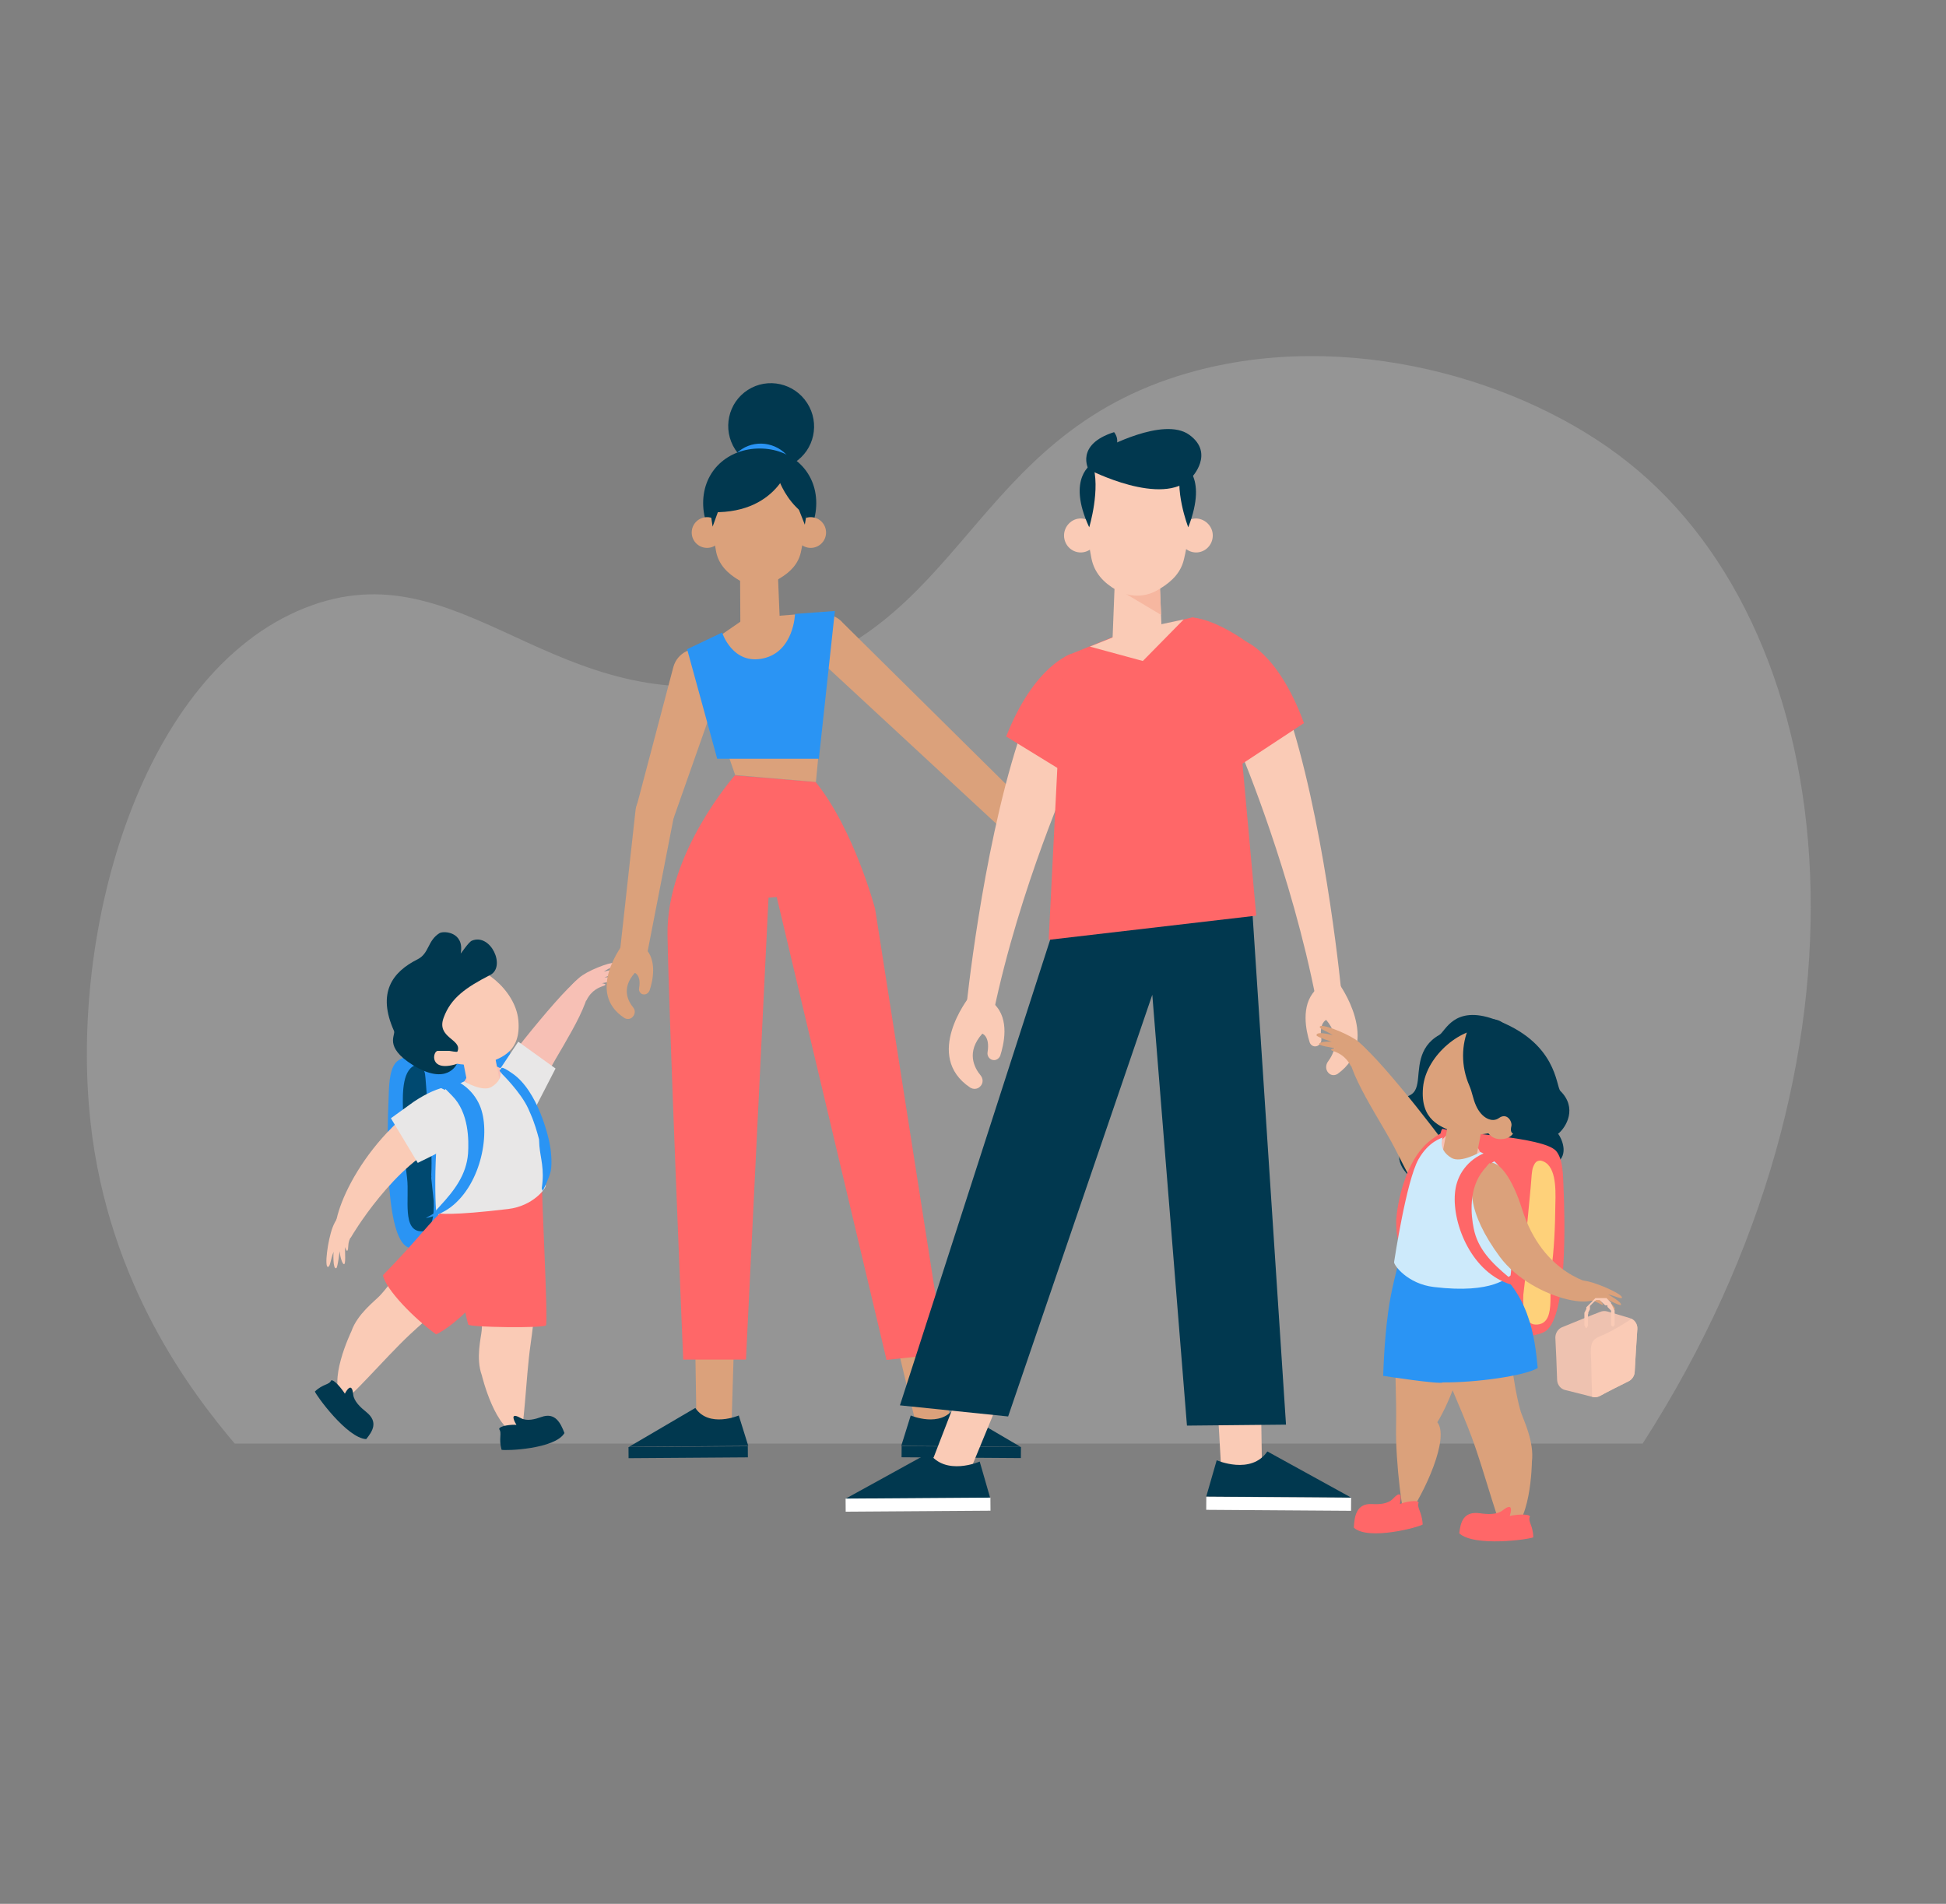 <svg xmlns="http://www.w3.org/2000/svg" xmlns:xlink="http://www.w3.org/1999/xlink" version="1.1" id="Layer_1" x="0px" y="0px" viewBox="0 0 595.3 582.4" style="enable-background:new 0 0 595.3 582.4;" xml:space="preserve">
<rect x="0" y="0" width="595.3" height="582.4" fill="#808080" stroke="none"/>
<style xmlns="http://www.w3.org/2000/svg" type="text/css">
	.st0{opacity:0.23;fill:#D9D9D9;enable-background:new    ;}
	.st1{fill-rule:evenodd;clip-rule:evenodd;fill:#2A94F4;}
	.st2{fill-rule:evenodd;clip-rule:evenodd;fill:#004970;}
	.st3{fill-rule:evenodd;clip-rule:evenodd;fill:#F7C0B5;}
	.st4{fill-rule:evenodd;clip-rule:evenodd;fill:#E8E7E7;}
	.st5{fill:#F7C0B5;}
	.st6{fill:#FACBB6;}
	.st7{fill-rule:evenodd;clip-rule:evenodd;fill:#ff6768;}
	.st8{fill-rule:evenodd;clip-rule:evenodd;fill:#01384F;}
	.st9{fill-rule:evenodd;clip-rule:evenodd;fill:#FACBB6;}
	.st10{fill:#01384F;}
	.st11{fill:#2A94F4;}
	.st12{fill:#DBA17B;}
	.st13{fill:none;stroke:#492A13;stroke-width:0.758;stroke-linecap:round;stroke-linejoin:round;stroke-miterlimit:10;}
	.st14{fill:#ff6768;}
	.st15{fill:none;stroke:#09090B;stroke-width:0.769;stroke-miterlimit:10;}
	.st16{fill:#FFFFFF;}
	.st17{fill:none;stroke:#09090B;stroke-width:0.745;stroke-miterlimit:10;}
	.st18{fill:none;stroke:#CCCBCB;stroke-width:1.034;stroke-miterlimit:10;}
	.st19{fill:#F6B7A0;}
	.st20{fill:none;stroke:#492A13;stroke-width:0.776;stroke-linecap:round;stroke-linejoin:round;stroke-miterlimit:10;}
	.st21{fill-rule:evenodd;clip-rule:evenodd;fill:#FED17A;}
	.st22{fill-rule:evenodd;clip-rule:evenodd;fill:#DBA17B;}
	.st23{fill-rule:evenodd;clip-rule:evenodd;fill:#CDEAFB;}
	.st24{fill-rule:evenodd;clip-rule:evenodd;fill:#EEC2B0;}
	.st25{clip-path:url(#SVGID_14_);}
	.st26{fill-rule:evenodd;clip-rule:evenodd;fill:#D64651;}
	.st27{fill-rule:evenodd;clip-rule:evenodd;fill:#EC6B77;}
</style>
<path xmlns="http://www.w3.org/2000/svg" class="st0" d="M71.8,441.6c-13-15.4-38.6-48.6-44.1-98.2C21.1,284,43.5,205.8,93.2,186c48.6-19.4,76.3,35.5,139.2,21.8  c62.7-13.6,63.9-74.4,131-93.7c48.4-13.9,102.7,1.9,134.6,27.3c67,53.1,80.1,182.8,4.5,300.2L71.8,441.6L71.8,441.6z"/>
<g xmlns="http://www.w3.org/2000/svg" transform="matrix(0.81,0,0,0.885,251.034,13.383)">
	<g transform="matrix(-1.349,-0.059,-0.062,1.289,329.348,-49.232)">
		<path class="st1" d="M312.4,376.8c-3.3-2.4,3-57.6,5-56.9c4.5,1.5,27.2,3.4,30.6,7.4c1.9,2.3,1.6,7,1.6,9.8    c0,8.9-0.5,35.2-6.6,39.2C339.5,378.5,315.8,379.3,312.4,376.8z"/>
	</g>
	<g transform="matrix(-1.338,-0.17,-0.178,1.279,350.562,-26.172)">
		<path class="st2" d="M330.6,340.3c4,1.4,3.1,7.9,2.4,12.2c-0.9,6.2-2,12.4-3.6,18.3c-1.4,5.3-0.4,14.4-6,13.6    c-2.8-0.4-2.9-4.6-2.2-8.5l1.5-6c0-0.3,0-0.5,0.1-0.8c0.7-8.5,3.2-16.7,5-25.4c0.4-1.8,0.5-1.7,0.9-2.4    C329,340.6,329.6,340.1,330.6,340.3z M322,379.6 M322,379.5 M322,379.5 M322.1,379.5"/>
	</g>
	<g transform="matrix(0.021,0.819,0.937,-0.024,-251.348,7.747)">
		<path class="st3" d="M446.6,119.3c-5.3-0.9-9.7,3.9-13.3,6.2c-9.5,6.2-46.1,35.5-44.2,38.6c4.4,7.3,26.8-8,39.5-15.1    c11.7-6.6,24.7-10.9,25.2-20.3C454,126.1,452.5,120.3,446.6,119.3z"/>
	</g>
	<g transform="matrix(1.235,0,0,1.13,-314.132,-32.585)">
		<path class="st4" d="M155.9,343.1l6-9l11.4,8.2l-8.4,16.3C164.9,358.6,154.9,348.1,155.9,343.1z"/>
	</g>
	<g transform="matrix(-0.452,0.308,0.308,0.41,43.954,198.869)">
		<path class="st5" d="M484.7,158.9l-2.3-49.2c-9.3-23.5-10.5-32.1-29.4-44.3c-4.8-3.1-12.4-1.6-18.2-4.8    c-12.2-6.8-18.3,0.2-22.1,7.2c-8.6,15.9-8.2,21.5-4.1,30.6L442,162C448.8,174.7,480.9,172.1,484.7,158.9"/>
	</g>
	<g transform="matrix(-0.521,0.167,0.101,0.272,74.809,221.147)">
		<path class="st5" d="M416.8,330.3c0,0-0.2,74.3,27.6,142.1l41.5-28.2c20.1-37,11.6-77.8-17.5-127.3    C441.2,283.7,416.8,330.3,416.8,330.3z"/>
	</g>
	<g transform="matrix(-0.45,0.311,0.311,0.408,53.667,180.7)">
		<path class="st6" d="M466.1,96.8c5.6-2.4,8.1-8.9,5.7-14.5l-8.3-19.1c-2.4-5.6-8.9-8.1-14.5-5.7s-8.1,8.9-5.7,14.5l8.3,19.1    C454,96.7,460.5,99.2,466.1,96.8"/>
	</g>
	<g transform="matrix(0.628,0.145,-0.127,0.484,-35.406,7.129)">
		<path class="st6" d="M39.6,924.4c-5.9-10.4-5.6-25.6-6.2-30.1c0,0-1.3-11.6-8.7-35.7c-6.7-21.5-7.2-69.5,13.7-54.6    C53.1,814.4,60,857.1,63,895.3c1.8,23.2,8.7,61.9,6,62.5C55.1,960.6,39.6,924.4,39.6,924.4z"/>
	</g>
	<g transform="matrix(0.663,0,0,0.755,-103.338,-53.88)">
		<path class="st7" d="M-29.6,598.5c0,0,12.7,0.3,26.9-3.8c-0.7,0,3.5,62,2.1,63.4c-1.4,1.4-43,0.9-44.2-0.3    c-0.2-0.2-7.1-20-3.2-34.4C-44.2,609-29.6,600-29.6,598.5z"/>
	</g>
	<g transform="matrix(0.396,0.447,-0.436,0.314,122.767,-1.507)">
		<path class="st6" d="M314.8,973.9c-5.9-10.4-5.6-25.6-6.2-30.1c0,0-1.3-11.6-8.7-35.7c-6.7-21.5,2.6-66.9,23.5-52.1    c14.7,10.5,11.8,50.6,14.7,88.8c1.8,23.2,8.7,61.9,6,62.5C330.3,1010.1,314.8,973.9,314.8,973.9z"/>
	</g>
	<g transform="matrix(-0.984,-0.641,-0.469,0.909,387.548,193.902)">
		<path class="st8" d="M270.9,502.9c0.6-0.3,4.2-2.3-0.3-2.8c-2.3-0.3-4.3-2.6-5.8-4.5c-3.3-4.2-6.3-2.2-8.8-0.1    c0.5,6.5,14.6,17.1,15.8,17.5c2.5-2.7,2-4.8,3.5-5.4C275.7,506.6,272.3,503.7,270.9,502.9z"/>
		<g>
			<defs>
				<path id="SVGID_1_" d="M270.9,502.9c0.6-0.3,4.2-2.3-0.3-2.8c-2.3-0.3-4.3-2.6-5.8-4.5c-3.3-4.2-6.3-2.2-8.8-0.1      c0.5,6.5,14.6,17.1,15.8,17.5c2.5-2.7,2-4.8,3.5-5.4C275.7,506.6,272.3,503.7,270.9,502.9z"/>
			</defs>
			<clipPath id="SVGID_2_">
				<use xmlns:xlink="http://www.w3.org/1999/xlink" xlink:href="#SVGID_1_" style="overflow:visible;"/>
			</clipPath>
		</g>
	</g>
	<g transform="matrix(0.018,-1.065,-1.123,0.021,279.14,480.71)">
		<path class="st8" d="M21.3,408.9c0.6-0.3,4.2-2.3-0.3-2.8c-2.3-0.3-4.3-2.6-5.8-4.5c-3.3-4.2-6.3-2.2-8.8-0.1    c0.5,6.5,14.6,17.1,15.8,17.5c2.5-2.7,2-4.8,3.5-5.4C26.1,412.6,22.7,409.8,21.3,408.9z"/>
		<g>
			<defs>
				<path id="SVGID_3_" d="M21.3,408.9c0.6-0.3,4.2-2.3-0.3-2.8c-2.3-0.3-4.3-2.6-5.8-4.5c-3.3-4.2-6.3-2.2-8.8-0.1      c0.5,6.5,14.6,17.1,15.8,17.5c2.5-2.7,2-4.8,3.5-5.4C26.1,412.6,22.7,409.8,21.3,408.9z"/>
			</defs>
			<clipPath id="SVGID_4_">
				<use xmlns:xlink="http://www.w3.org/1999/xlink" xlink:href="#SVGID_3_" style="overflow:visible;"/>
			</clipPath>
		</g>
	</g>
	<g transform="matrix(0.013,0.572,-0.635,0.012,285.682,79.222)">
		<path class="st7" d="M576.4,646.7c-5.7-2.5-18.4-2.7-18.4-2.7s-3.6,8.4-4.5,10.5c-13.7,31.8-4,26.3,37,67.8    c8.6-1.4,26.7-18.2,36.4-30.9C622.2,680.7,602.1,657.8,576.4,646.7z"/>
	</g>
	<g transform="matrix(0.623,-0.226,0.21,0.579,-163.797,64.161)">
		<path class="st4" d="M-110.1,465.7c0,0,7.9,9.6,13.6,8.6c9.1-1.5,7.6-8.8,8-8.3c0.3,0.5,8.9,4.2,11,15.2    c2.5,13.1-7.1,54.8-7.4,56.4c-0.3,1.6-10.5,8.2-24.3,4.6c-31.7-8.3-38.1-12.1-39.1-12.8c-0.9-0.6,15.1-52.2,26.5-60.2    C-119,467.2-113.5,465.7-110.1,465.7z"/>
	</g>
	<g transform="matrix(-1.775,0.225,-0.105,-1.811,387.527,697.813)">
		<path class="st9" d="M306.7,195.6c0,0-10.1,13.1-21.4,15.6c-4.6,1-7.6,4.8-5.6,8.4c2,3.6,8.2,2.3,17-4.2    C309.3,206.2,313.5,192.5,306.7,195.6z"/>
	</g>
	<g transform="matrix(-1.527,0.922,-0.987,-1.367,610.272,458.588)">
		<path class="st9" d="M343.4,266.1c1.6-0.7,1.7-1.1,2.5-2.1c0.6-0.6,0.4,0.2,0.3,0.7c0.7-1.1,1.8-3.1,2.1-2.9    c0.3,0.2-0.1,1.6-0.7,2.8c0,0,2.2-2.7,2.5-2.6c0.8,0.2-1.4,3.2-1.4,3.2c1.4-1,2.3-2.3,2.7-2c0.6,0.4-2.9,4.6-5.3,6.4    c-1.2,0.9-3.2,1.7-3.2,1.7S342.7,266.4,343.4,266.1z"/>
	</g>
	<g transform="matrix(1.541,0.501,-0.481,1.239,-308.7,-203.653)">
		<path class="st4" d="M232.3,365.5c0,0-6.7-7.2-15.6,6.4l-3.7,6.1l9.3,8.7C222.2,386.6,236.7,371.6,232.3,365.5z"/>
	</g>
	<g transform="matrix(0.593,-1.478,-1.478,-0.593,419.475,621.068)">
		<path class="st3" d="M50.5,363.9c2.5-0.3,3.7-1.7,4.5-2.7c0.6-0.6,0.4,0.2,0.3,0.7c0.7-1.1,1.8-3.1,2.1-2.9    c0.3,0.2-0.1,1.6-0.7,2.8c0,0,2.2-2.7,2.5-2.6c0.8,0.2-1.4,3.2-1.4,3.2c1.4-1,2.3-2.3,2.7-2c0.6,0.4-2.9,4.6-5.3,6.4    c-1.2,0.9-3.2,1.7-3.2,1.7S49.7,364,50.5,363.9z"/>
	</g>
	<g transform="matrix(-0.398,0.381,0.357,0.362,56.727,160.684)">
		<path class="st6" d="M446.3,18.9c12.3,16.7,24.6,9.8,33.4,5.3c13.1-6.6,37.4-42.8,25.1-59.5c-12.3-16.7-41.5-11.7-53.3-3    C439.6-29.6,434,2.2,446.3,18.9"/>
	</g>
	<g transform="matrix(-0.398,0.381,0.357,0.362,54.545,180.982)">
		<path class="st6" d="M462.3-32.4c-4.2,5-5.6,10.3-3.4,11.7c7.3,4.9,12.4,4.4,16.6-0.6c4.2-5,3.5-10-0.2-13.1    C471.7-37.5,466.5-37.4,462.3-32.4"/>
	</g>
	<g transform="matrix(1.235,0,0,1.13,-314.132,-32.585)">
		<path class="st8" d="M143.1,340.9c0,0-2.9,6.9-13.5,0.3c-8.9-5.6-5.1-9.1-5.7-10.4c-5.2-11.6-0.6-18,7.2-21.9c3.6-1.8,3-5.7,6.7-8    c1.3-0.8,7.7-0.4,6.5,6.2c0,0.2,2.4-3.5,3.4-3.9c5.8-2.4,10.5,8,5.6,10.5c-7.4,3.8-12,7-14.2,13c-2.4,6.3,5.8,6.6,4.2,10.4    c-0.1,0.3-2.2-0.2-2.5-0.2c-0.6,0-2.9,0-3.5,0C135.7,336.9,134.5,343.6,143.1,340.9z"/>
	</g>
	<g transform="matrix(-1.187,0.117,0.147,1.243,252.402,-63.442)">
		<path class="st1" d="M351.8,304.3c0,0-5.4,5.7-7.2,10.5c-0.4,1.2-0.9,2.4-1.2,3.6c-0.6,2-1.1,5-1.1,5c0,0.7-0.1-1.5,0.1,1.9    c0.1,3.4-0.9,6.5,0.7,11.7l-0.2,0.8c0,0-2.4-3.2-3.2-5.2c-0.9-2.5-0.7-6.6-0.7-6.3c0.1-3.2,2-16.1,9.4-21.7c3.9-3,3.2-1.5,3.7-1.4    C352.9,303.3,351.5,304.4,351.8,304.3z"/>
	</g>
	<g transform="matrix(-1.342,0.133,0.152,1.283,276.142,-76.691)">
		<path class="st1" d="M349.6,303.6c0,0-3.3,2.1-3.4,2.1c-0.6,0.5,0.8-1.6-1.9,1.8c-4.2,5-3.3,12.4-2.7,15.8    c1.1,5.6,4.8,9.4,9.5,13.3c3.5,2.9,0.3,1,2.5,2l1.7,0.7c0,0-3.4,0-7.3-2.2c-9.3-5.4-13.4-19-11.1-26.2c1.4-4.4,5.3-8.1,10.3-8.8    l3.1,0.5C351.8,303.2,349.3,303.6,349.6,303.6z"/>
	</g>
</g>
<g xmlns="http://www.w3.org/2000/svg">
	<g>
		<g>
			
				<ellipse transform="matrix(0.842 -0.54 0.54 0.842 -33.001 148.01)" class="st10" cx="235.8" cy="130.3" rx="13.1" ry="13.2"/>
			
				<ellipse transform="matrix(0.842 -0.54 0.54 0.842 -42.251 148.884)" class="st11" cx="232.7" cy="146.5" rx="10.8" ry="10.9"/>
		</g>
		<g>
			<g>
				<path class="st12" d="M226.4,176.9l0.1,17.3c0,3.7,2.3,3.2,5.9,3.1l0,0c3.1,0,6-0.6,6.3-3.7l-0.9-21.9L226.4,176.9z"/>
			</g>
		</g>
		<g>
			<path class="st10" d="M249.7,153.9c0,10-7.7,18-17.3,18c-9.6,0-17.3-8.1-17.3-18c0-10,7.7-16.7,17.3-16.7     C242,137.2,249.7,144,249.7,153.9z"/>
		</g>
		<g>
			<path class="st12" d="M252.7,162.9c0,2.6-2.1,4.7-4.7,4.7c-2.6,0-4.7-2.1-4.7-4.7s2.1-4.7,4.7-4.7     C250.6,158.2,252.7,160.3,252.7,162.9z"/>
			<path class="st13" d="M245.3,163.9"/>
		</g>
		<g>
			<circle class="st12" cx="216.3" cy="162.9" r="4.7"/>
			<path class="st13" d="M214.8,161.4"/>
			<path class="st13" d="M219,163.9"/>
		</g>
		<path class="st12" d="M246.7,154.2c0,5.9-0.9,11.1-1.7,14.7c-0.8,3.6-3.2,6.1-6.6,8.1l-0.6,0.4c-3.6,2.1-8.1,2.2-11.7,0.1l0,0    c-3.6-2.1-6.2-4.8-7-8.6c-1.4-7-1.6-14.7-1.6-14.7s-1.4-15,14.4-14.7C247.7,139.8,246.7,154.2,246.7,154.2z"/>
		<path class="st10" d="M241.9,141.3c0,0-3.8,16.8-25.9,15.3c0,0,0.9-16.5,11.6-17.9C227.6,138.7,238.1,137.2,241.9,141.3z"/>
		<path class="st10" d="M236.4,139.5c0,0,0.8,11.6,10.2,18.2l1.4-5.5C248,152.2,249.5,140.7,236.4,139.5z"/>
		<polygon class="st10" points="220.6,153.9 218,161.1 216.9,153.9   "/>
		<polygon class="st10" points="243.6,153.9 246.2,160.5 247.3,153.9   "/>
	</g>
	<g>
		<g>
			<polygon class="st12" points="213.1,437.9 212.7,412.8 224.5,412.2 223.7,438.5 213.1,437.9    "/>
			<g>
				<path class="st10" d="M226,433c0,0-9.1,3.9-13.3-2.3l-20.3,11.9l36.5-0.3L226,433z"/>
				
					<rect x="192.3" y="442.5" transform="matrix(-1 7.003532e-03 -7.003532e-03 -1 424.184 886.963)" class="st10" width="36.5" height="3.4"/>
			</g>
		</g>
		<g>
			<polygon class="st12" points="291.5,437.9 286.4,412.8 274.6,412.2 280.9,438.5 291.5,437.9    "/>
			<g>
				<path class="st10" d="M278.6,433c0,0,9.1,3.9,13.3-2.3l20.3,11.9l-36.5-0.3L278.6,433z"/>
				
					<rect x="275.8" y="442.5" transform="matrix(1 7.003532e-03 -7.003532e-03 1 3.118 -2.049)" class="st10" width="36.5" height="3.4"/>
			</g>
		</g>
		<g>
			<path class="st14" d="M228.2,415.9l6.9-141.3l2.5-0.2l33.6,141.6l17.8-1.9l-21.3-136.1c0,0-6.4-24.2-18.2-38.8l-24.7-2     c0,0-21,23.7-20.6,48.8c0.4,25.1,4.8,129.9,4.8,129.9"/>
			<path class="st15" d="M229.2,273.3"/>
			<path class="st15" d="M240.8,275.3"/>
		</g>
	</g>
	<g>
		<g>
			<path class="st12" d="M206,204l-11.2,42.4c-1,3.3,1.2,6.7,4.6,7.2l0,0c2.6,0.4,5.9-1.2,6.8-3.7l14.4-40.9     c1.6-4.1-0.5-8.7-4.6-10.1l0,0C211.8,197.4,207.2,199.7,206,204z"/>
			<g>
				<path class="st12" d="M194.4,248l-4.8,43.5l8.5-0.4l8.1-41.6c0.6-3.3-1.7-7.3-5-7.8l0,0C197.8,241.2,194.7,244.6,194.4,248z"/>
				<path class="st12" d="M190.8,288.5c0,0-11.9,15,0.2,22.9c0.8,0.5,1.9,0.4,2.5-0.3l0.1-0.1c0.7-0.8,0.8-2,0.1-2.8      c-1.6-2-3.7-5.9,0.5-10.6c0,0,2,0.7,1.3,4.7c-0.2,1,0.6,2,1.6,1.9l0,0c0.7,0,1.3-0.5,1.6-1.2c0.9-2.6,2.5-9.2-1.4-13      L190.8,288.5z"/>
			</g>
		</g>
		<path class="st12" d="M246.9,198.4l58.2,53.9l6.8-8.3l-54.1-53.5c-2.4-2.9-7.9-3.9-10.8-1.5l0.3-0.3    C244.5,191.1,244.3,195.6,246.9,198.4z"/>
		<g>
			<polygon class="st12" points="227.9,189.2 212.1,200.1 224.9,237.1 249.6,239.2 252.8,205.2 251.6,187.3    "/>
			<path class="st11" d="M220.9,193.5c0,0,3.2,10,12.6,7.9c9.4-2.1,9.7-13.6,9.7-13.6l12.2-0.9l-4.9,45.2l0,0h-31.1l-9.2-33.5     L220.9,193.5z"/>
		</g>
	</g>
</g>
<g xmlns="http://www.w3.org/2000/svg">
	<g>
		<g>
			<g>
				<polygon class="st6" points="386.1,452.5 385.6,419.1 371.8,418.4 373.8,453.3 386.1,452.5     "/>
				<g>
					<path class="st10" d="M372.2,446.7c0,0,10.5,4.6,15.5-2.7l25.6,14.1l-44.3-0.3L372.2,446.7z"/>
					
						<rect x="369" y="458" transform="matrix(1 6.796696e-03 -6.796696e-03 1 3.135 -2.648)" class="st16" width="44.3" height="4"/>
				</g>
			</g>
		</g>
		<g>
			<g>
				<polygon class="st6" points="282.8,453.1 295.7,419.7 309.5,419 295.1,453.9 282.8,453.1     "/>
				<g>
					<path class="st10" d="M299.7,447.1c0,0-10.5,4.6-15.5-2.7l-25.6,14.1l44.3-0.3L299.7,447.1z"/>
					
						<rect x="258.6" y="458.4" transform="matrix(-1 6.796696e-03 -6.796696e-03 -1 564.718 918.772)" class="st16" width="44.3" height="4"/>
				</g>
			</g>
		</g>
		<g>
			<polygon class="st10" points="383.2,280.2 393.4,435.8 363.1,436.1 352.5,304.3 308.4,433.3 275.3,429.9 323.6,280.2    "/>
			<path class="st17" d="M341.7,300.3"/>
			<path class="st17" d="M352.5,304.3"/>
		</g>
	</g>
	<g>
		<g>
			<g>
				<path class="st6" d="M328,235.5c0,0-16.1,35.8-24.1,74.4l-8.3-1.7c0,0,4.7-46.6,15.8-81.2L328,235.5z"/>
				<path class="st6" d="M296.4,305.1c0,0-14.1,17.9,0.4,27.6c1,0.6,2.2,0.5,3-0.3l0.1-0.1c0.9-0.9,0.9-2.3,0.1-3.3      c-2-2.4-4.5-7.2,0.5-12.8c0,0,2.4,0.8,1.6,5.7c-0.2,1.2,0.7,2.4,2,2.4l0,0c0.8,0,1.6-0.6,1.9-1.4c1-3.2,3-11-1.8-15.7      L296.4,305.1z"/>
			</g>
			<path class="st14" d="M327.8,200c0,0-11.3,3.2-20,25.3l21,12.9l4.5-11.9L327.8,200z"/>
		</g>
		<g>
			<g>
				<path class="st6" d="M380.1,231.4c0,0,15,35.8,22.5,74.4l7.8-1.7c0,0-4.4-46.6-14.8-81.2L380.1,231.4z"/>
				<path class="st6" d="M409.6,300.9c0,0,13.1,17.9-0.4,27.6c-0.9,0.6-2.1,0.5-2.8-0.3l-0.1-0.1c-0.8-0.9-0.8-2.3-0.1-3.3      c1.8-2.4,4.2-7.2-0.5-12.8c0,0-2.2,0.8-1.5,5.7c0.2,1.2-0.7,2.4-1.9,2.4l0,0c-0.8,0-1.5-0.6-1.7-1.4c-1-3.2-2.8-11,1.7-15.7      L409.6,300.9z"/>
			</g>
			<path class="st14" d="M380.3,195.9c0,0,10.5,3.2,18.6,25.3l-19.6,12.9l-4.2-11.9L380.3,195.9z"/>
		</g>
		<g>
			<path class="st14" d="M365,188.8l7.3,11.3c2.7,1,6,6.5,5.7,9.6c0,0.3-0.1,0.6,0,0.9l6.3,69.5l-63.5,7.4l4.2-83.3     c-0.5-2.1,0.1-3.1,2-3.9l14.6-5.9L365,188.8z"/>
			<path class="st18" d="M323.5,234.9"/>
			<path class="st18" d="M324.3,216.4"/>
			<path class="st18" d="M378,210.2"/>
			<path class="st18" d="M378.9,220.7"/>
		</g>
	</g>
	<g>
		<g>
			<path class="st6" d="M355.4,193.9l-0.7-17.6l-13.6-0.4l-0.8,20.6c-0.1,2.3,1.8,1.8,4.1,1.7l7.5-0.4     C353.9,197.8,355.5,196,355.4,193.9z"/>
		</g>
		<polygon class="st19" points="341.6,180 355.2,188.1 354.7,176.4   "/>
		<g>
			<path class="st6" d="M371,163.8c0,2.9-2.3,5.2-5.1,5.2c-2.8,0-5.1-2.3-5.1-5.2c0-2.9,2.3-5.2,5.1-5.2     C368.7,158.7,371,161,371,163.8z"/>
		</g>
		<g>
			<path class="st6" d="M325.5,163.8c0,2.9,2.3,5.2,5.1,5.2s5.1-2.3,5.1-5.2c0-2.9-2.3-5.2-5.1-5.2S325.5,161,325.5,163.8z"/>
			<path class="st20" d="M329,162.1"/>
			<path class="st20" d="M333.5,165"/>
		</g>
		<path class="st6" d="M364.1,154.6c0,6.6-0.9,12.3-1.9,16.4c-0.9,4-3.5,6.7-7.2,9l-0.7,0.4c-3.9,2.4-8.8,2.4-12.8,0.1l0,0    c-4-2.3-6.7-5.3-7.6-9.6c-1.6-7.7-1.7-16.3-1.7-16.3s-1.5-16.7,15.7-16.4C365.2,138.5,364.1,154.6,364.1,154.6z"/>
		<g>
			<path class="st10" d="M333.2,161.3c0,0,3.6-11.8,1-19.5C334.2,141.8,326.1,146,333.2,161.3z"/>
			<path class="st10" d="M363.5,161.3c0,0-4.6-11.8-1.9-19.5C361.5,141.8,369.8,145,363.5,161.3z"/>
			<g>
				<path class="st10" d="M333,143.6c0,0,22.7,11.8,31.5,2.5c0,0,7.2-7.4-0.7-13.1c-7.9-5.7-26.1,4.3-26.1,4.3      S333.6,138.3,333,143.6z"/>
				<path class="st10" d="M333,143.6c0,0-4.2-7.6,7.8-11.4c0,0,2.9,3.1-1.3,7.1C335.4,143.3,333,143.6,333,143.6z"/>
			</g>
		</g>
		<polygon class="st6" points="345.1,193.1 333.4,197.8 349.6,202.2 362.1,189.5   "/>
	</g>
</g>
<path xmlns="http://www.w3.org/2000/svg" class="st14" d="M381.4,196.4c0,0-8.8-6.6-16.4-7.5c-2.9,5.4-5.1,8.7-5.1,9s4.2,7.5,4.2,7.5s10.5,2.2,11,2.3  c0.5,0.1,3.3,0.7,3.3,0.7s0.9-1.6,1.7-2.3S381.4,196.4,381.4,196.4z"/>
<g xmlns="http://www.w3.org/2000/svg" transform="matrix(-0.764,0,0,0.836,229.759,29.178)">
	<g transform="matrix(0.658,0.081,-0.089,0.727,-81.121,-55.424)">
		<path class="st8" d="M-201.6,595.9c-2.3-6.3-2-17.7-16.4-22.5c-3.8-1.2-10.7-14-33.9-4.1c-36.5,15.6-32.4,37.4-34.9,40    c-9.1,9.5-1.2,18.3,4.3,21.1c-0.4,0-5.2,8.3,0.2,12.8c9.3,7.8,13.4,0.8,15.4,0.1c-3.6,3.6-5.2,10.8,2.8,17    c6.3,4.8,14.9-0.7,19-2.7c2.3-1.2,4.2-3.3,6.1-5c0,2.1-1-3.8,0.5-2.2c5.3,5.3,18.2,8.3,20.6-1.6c-0.9,0,1.7,3,2,3.2    c1.8,1.4,5.7,1.9,7.9,1.6c5.9-0.8,8.1-5.7,8.1-11c-0.6,0,1,0.8,1.3,0.9c1,0.3,2.1,0.7,3.2,0.7c2.9,0,4.9-2.6,6.6-4.7    c3-3.6,4.3-7.7,1.8-11.8c-0.3-0.6-2.9-2.6-2.9-2.7c1.5,0,2.5-1.8,3.4-2.9c2.3-2.8,3.6-6.8,2.7-10.4c-0.7-2.8-2.6-5.4-4.7-7.4    C-192.7,600.2-198.8,603.9-201.6,595.9z"/>
	</g>
	<g transform="matrix(-1.307,-0.055,-0.06,1.195,319.481,-28.206)">
		<path class="st7" d="M434.2,424.2c-3.7-2.7,3.3-64.6,5.6-63.9c5,1.7,30.5,3.8,34.3,8.3c2.1,2.6,1.8,7.8,1.8,10.9    c0,10-0.6,39.5-7.4,44C464.7,426.1,438.1,427,434.2,424.2z"/>
	</g>
	<g transform="matrix(-1.297,-0.158,-0.173,1.186,338.908,-5.285)">
		<path class="st21" d="M452.6,393.4c4.5,1.6,3.5,8.8,2.7,13.7c-1,6.9-2.2,13.9-4.1,20.6c-1.6,5.9-0.4,16.2-6.8,15.2    c-3.2-0.5-3.3-5.2-2.5-9.5l1.7-6.7c0-0.3,0-0.6,0.1-0.9c0.8-9.6,3.6-18.8,5.6-28.5c0.5-2,0.6-2,1-2.7    C450.8,393.8,451.4,393.2,452.6,393.4z M442.9,437.5 M443,437.4 M443,437.5 M443,437.4"/>
	</g>
	<g transform="matrix(0.021,0.819,0.937,-0.024,-251.348,7.747)">
		<path class="st22" d="M477.4-48.8c-6-1-10.8,4.3-14.9,7c-10.6,7-51.7,39.8-49.6,43.3c5,8.2,30.1-8.9,44.3-16.9    c13.2-7.4,27.7-12.2,28.3-22.8C485.8-41.1,484.1-47.7,477.4-48.8z"/>
	</g>
	<g transform="matrix(-0.452,0.308,0.308,0.41,43.954,198.869)">
		<path class="st5" d="M751.5,42.7L749-12.4c-10.4-26.4-11.8-36-33-49.7c-5.4-3.5-13.9-1.7-20.5-5.4c-13.6-7.6-20.5,0.2-24.8,8    c-9.7,17.9-9.2,24.1-4.6,34.3l37.6,71.4C711.3,60.5,747.3,57.5,751.5,42.7"/>
	</g>
	<g transform="matrix(-0.521,0.167,0.101,0.272,74.809,221.147)">
		<path class="st5" d="M700.8,268.1c0,0-0.2,83.3,31,159.5l46.6-31.7c22.5-41.5,13-87.3-19.6-142.8    C728.2,215.8,700.8,268.1,700.8,268.1z"/>
	</g>
	<g transform="matrix(-0.45,0.311,0.311,0.408,53.667,180.7)">
		<path class="st12" d="M725.5-30.6c6.3-2.7,9.1-10,6.4-16.2l-9.3-21.4c-2.7-6.3-10-9.1-16.2-6.4s-9.1,10-6.4,16.2l9.3,21.4    C712-30.8,719.3-27.9,725.5-30.6"/>
	</g>
	<g transform="matrix(0.645,0.049,-0.039,0.497,-73.128,25.214)">
		<path class="st12" d="M-231.6,1020.1c-13-18.4-30.5-56.8-23.5-68.8c0,0-9-13.7-17.3-40.8c-7.5-24.2,3-75.1,26.4-58.4    c16.5,11.7,13.2,56.8,16.5,99.6C-227.4,977.7-229.6,1022.8-231.6,1020.1z"/>
	</g>
	<g transform="matrix(0.606,0.255,-0.254,0.486,9.005,-20.693)">
		<path class="st12" d="M-67,1106.5c-6.6-11.7-6.3-28.7-6.9-33.8c0,0-1.4-13-9.8-40.1c-7.5-24.2,3-75.1,26.4-58.4    c16.5,11.7,13.2,56.8,16.5,99.6c2,26,9.7,69.5,6.7,70.1C-49.6,1147.1-67,1106.5-67,1106.5z"/>
	</g>
	<g transform="matrix(-0.73,-0.88,-0.744,0.74,401.37,281.377)">
		<path class="st7" d="M263.7,629.9c0.7-0.4,4.7-2.6-0.4-3.2c-2.6-0.3-4.9-2.9-6.5-5c-3.7-4.8-7.1-2.5-9.9-0.1    c0.6,7.3,16.4,19.2,17.8,19.6c2.8-3.1,2.2-5.4,4-6.1C269.1,634,265.3,630.8,263.7,629.9z"/>
		<g>
			<defs>
				<path id="SVGID_5_" d="M263.7,629.9c0.7-0.4,4.7-2.6-0.4-3.2c-2.6-0.3-4.9-2.9-6.5-5c-3.7-4.8-7.1-2.5-9.9-0.1      c0.6,7.3,16.4,19.2,17.8,19.6c2.8-3.1,2.2-5.4,4-6.1C269.1,634,265.3,630.8,263.7,629.9z"/>
			</defs>
			<clipPath id="SVGID_6_">
				<use xmlns:xlink="http://www.w3.org/1999/xlink" xlink:href="#SVGID_5_" style="overflow:visible;"/>
			</clipPath>
		</g>
	</g>
	<g transform="matrix(-0.827,-0.75,-0.761,0.755,400.867,252.474)">
		<path class="st7" d="M274.9,627.2c0.7-0.4,4.7-2.6-0.4-3.2c-2.6-0.3-4.9-2.9-6.5-5c-3.7-4.8-7.1-2.5-9.9-0.1    c0.6,7.3,16.4,19.2,17.8,19.6c2.8-3.1,2.2-5.4,4-6.1C280.4,631.4,276.5,628.1,274.9,627.2z"/>
		<g>
			<defs>
				<path id="SVGID_7_" d="M274.9,627.2c0.7-0.4,4.7-2.6-0.4-3.2c-2.6-0.3-4.9-2.9-6.5-5c-3.7-4.8-7.1-2.5-9.9-0.1      c0.6,7.3,16.4,19.2,17.8,19.6c2.8-3.1,2.2-5.4,4-6.1C280.4,631.4,276.5,628.1,274.9,627.2z"/>
			</defs>
			<clipPath id="SVGID_8_">
				<use xmlns:xlink="http://www.w3.org/1999/xlink" xlink:href="#SVGID_7_" style="overflow:visible;"/>
			</clipPath>
		</g>
	</g>
	<g transform="matrix(-1.308,0,0,1.197,300.566,-34.917)">
		<path class="st1" d="M437,388.5c0.2-0.4,0.4-0.8,0.7-1.1c2.3-2.9,10.3-5.2,10.3-5.2s4.8,2.2,5.9,2.9c14.3,8.9,15.8,23.9,16.7,33.1    c-3.9,2.4-19,4.5-29.1,4.4c0,0,0,0,0,0c-0.7,0.7-18.2-2-18.2-2s0.2-9.8,1.5-19.4c0.9-7,3.1-14.5,3-14.6h0c0,0,0,0,0,0    C431.1,387.6,434.4,388.2,437,388.5z"/>
		<g>
			<defs>
				<path id="SVGID_9_" d="M437,388.5c0.2-0.4,0.4-0.8,0.7-1.1c2.3-2.9,10.3-5.2,10.3-5.2s4.8,2.2,5.9,2.9      c14.3,8.9,15.8,23.9,16.7,33.1c-3.9,2.4-19,4.5-29.1,4.4c0,0,0,0,0,0c-0.7,0.7-18.2-2-18.2-2s0.2-9.8,1.5-19.4      c0.9-7,3.1-14.5,3-14.6h0c0,0,0,0,0,0C431.1,387.6,434.4,388.2,437,388.5z"/>
			</defs>
			<clipPath id="SVGID_10_">
				<use xmlns:xlink="http://www.w3.org/1999/xlink" xlink:href="#SVGID_9_" style="overflow:visible;"/>
			</clipPath>
		</g>
	</g>
	<g transform="matrix(-1.308,0,0,1.197,300.566,-34.917)">
		<path class="st7" d="M441.6,348.1c0,0-6.1,6.4-8.1,11.8c-0.5,1.3-1,2.7-1.4,4.1c-0.7,2.3-1.2,5.6-1.2,5.6c0,0.8-0.1-1.7,0.1,2.2    c0.1,3.8-1,7.3,0.8,13.1l-0.2,0.9c0,0-2.7-3.6-3.5-5.9c-1-2.8-0.8-7.4-0.8-7.1c0.2-3.6,2.3-18,10.6-24.3c4.4-3.3,3.6-1.7,4.2-1.6    C442.9,347.1,441.4,348.3,441.6,348.1z"/>
	</g>
	<g transform="matrix(0.623,-0.226,0.21,0.579,-163.797,64.161)">
		<path class="st23" d="M-347.8,421.2c0,0,8.9,10.7,15.3,9.7c10.2-1.7,8.6-9.9,8.9-9.4c0.4,0.5,7.2,5.2,9.6,17.5    c2.8,14.7-5.2,61-5.5,62.8c-0.4,1.8-11.8,9.2-27.3,5.1c-35.6-9.3-40.1-22.4-41.3-23.2c-1-0.7,14.4-49.7,27.2-58.7    C-357.8,422.9-351.6,421.2-347.8,421.2z"/>
		<g>
			<defs>
				<path id="SVGID_11_" d="M-347.8,421.2c0,0,8.9,10.7,15.3,9.7c10.2-1.7,8.6-9.9,8.9-9.4c0.4,0.5,7.2,5.2,9.6,17.5      c2.8,14.7-5.2,61-5.5,62.8c-0.4,1.8-11.8,9.2-27.3,5.1c-35.6-9.3-40.1-22.4-41.3-23.2c-1-0.7,14.4-49.7,27.2-58.7      C-357.8,422.9-351.6,421.2-347.8,421.2z"/>
			</defs>
			<clipPath id="SVGID_12_">
				<use xmlns:xlink="http://www.w3.org/1999/xlink" xlink:href="#SVGID_11_" style="overflow:visible;"/>
			</clipPath>
		</g>
	</g>
	<g transform="matrix(-0.257,1.695,1.743,0.361,-424.886,-202.487)">
		<path class="st22" d="M354.4,102c0,0-4.1,11.5-19.4,14.1c-5.7,1-13,3.6-10.7,7.6s9,4.7,19.8-1.2C355.2,116.4,362,98.5,354.4,102z"/>
	</g>
	<g transform="matrix(-1.168,-0.646,0.9,-1.363,-20.457,747.451)">
		<path class="st22" d="M324.2,71.2c1.7-0.8,1.9-1.3,2.8-2.4c0.6-0.7,0.4,0.3,0.3,0.8c0.8-1.2,2-3.5,2.4-3.3    c0.4,0.2-0.1,1.8-0.7,3.1c0,0,2.4-3.1,2.8-3c0.9,0.2-1.6,3.6-1.6,3.6c1.5-1.1,2.6-2.6,3-2.3c0.7,0.5-3.3,5.1-6,7.2    c-1.3,1-3.6,1.9-3.6,1.9S323.3,71.5,324.2,71.2z"/>
	</g>
	<g transform="matrix(0.593,-1.478,-1.478,-0.593,419.475,621.068)">
		<path class="st22" d="M0.7,446.6c2.8-0.4,4.1-1.9,5-3c0.6-0.7,0.4,0.3,0.3,0.8c0.8-1.2,2-3.5,2.4-3.3c0.4,0.2-0.1,1.8-0.7,3.1    c0,0,2.4-3.1,2.8-3C11.5,441.6,9,445,9,445c1.5-1.1,2.6-2.6,3-2.3c0.7,0.5-3.3,5.1-6,7.2c-1.3,1-3.6,1.9-3.6,1.9    S-0.2,446.8,0.7,446.6z"/>
	</g>
	<g transform="matrix(-0.398,0.381,0.357,0.362,56.727,160.684)">
		<path class="st12" d="M678.9-155.7c13.8,18.8,27.6,10.9,37.5,6c14.7-7.4,41.9-48,28.1-66.8s-46.5-13.1-59.8-3.4    C671.3-210.2,665.1-174.5,678.9-155.7"/>
	</g>
	<g transform="matrix(-0.398,0.381,0.357,0.362,54.545,180.982)">
		<path class="st12" d="M700.3-210.2c-4.7,5.6-6.3,11.5-3.8,13.2c8.2,5.4,14,4.9,18.7-0.7c4.7-5.6,3.9-11.3-0.2-14.7    C710.9-215.9,705-215.8,700.3-210.2"/>
	</g>
	<g transform="matrix(0.597,-0.288,0.268,0.554,-172.987,84.634)">
		<path class="st8" d="M-323.8,293.8c0,12.1-5,23.7-14.4,31.8c-3.1,2.7-5.1,6-8.3,8.7c-6.1,5.2-13,4.8-15.5,0.2    c-3-5.4-8.2-1.9-8.7,0.8c-0.9,5.1-3.7,3.4-4.6,2.8c-0.9-0.6-1.5-2-2.1-2.8c-3.6-4.1-5.1-9.7-5.5-15c-0.4-5.8,0.8-16.1,4.6-20.5    c12.5-14.4,36.6-17.8,39.6-17.5c5.8,0.6,15.1,6.5,15.1,13.3"/>
	</g>
	<g transform="matrix(-1.308,0,0,1.197,300.566,-34.917)">
		<path class="st7" d="M460,353.3c0,0-3.7,2.3-3.8,2.4c-0.7,0.6,0.9-1.8-2.2,2c-4.7,5.7-3.8,13.9-3,17.8c1.2,6.2,5.4,10.5,10.7,14.9    c3.9,3.2,0.4,1.1,2.8,2.2l1.9,0.8c0,0-3.8,0-8.1-2.5c-10.4-6-15-21.3-12.4-29.4c1.5-4.9,6-9.1,11.6-9.8l3.4,0.5    C462.5,352.9,459.7,353.3,460,353.3z"/>
	</g>
	<g transform="matrix(-1.185,0,0,1.197,280.06,-33.089)">
		<path class="st24" d="M510.4,404.2c-1.4,0.5-2.3,1.8-2.3,3.2c0.2,3.4,0.5,9.6,0.6,13c0.1,1.4,1.2,2.7,2.7,3c2.8,0.6,7,1.6,9.2,2.1    c0.9,0.2,1.8,0.1,2.6-0.3c2.2-1.1,7-3.3,9.7-4.5c1.1-0.5,1.9-1.6,2-2.7c0.2-3.2,0.6-9.7,0.9-13.3c0.1-1.5-1-2.9-2.6-3.3    c-2.4-0.6-5.7-1.6-7.5-2c-0.8-0.2-1.6-0.2-2.4,0.1C520.6,400.4,514,402.9,510.4,404.2z"/>
		<g>
			<defs>
				<path id="SVGID_13_" d="M510.4,404.2c-1.4,0.5-2.3,1.8-2.3,3.2c0.2,3.4,0.5,9.6,0.6,13c0.1,1.4,1.2,2.7,2.7,3      c2.8,0.6,7,1.6,9.2,2.1c0.9,0.2,1.8,0.1,2.6-0.3c2.2-1.1,7-3.3,9.7-4.5c1.1-0.5,1.9-1.6,2-2.7c0.2-3.2,0.6-9.7,0.9-13.3      c0.1-1.5-1-2.9-2.6-3.3c-2.4-0.6-5.7-1.6-7.5-2c-0.8-0.2-1.6-0.2-2.4,0.1C520.6,400.4,514,402.9,510.4,404.2z"/>
			</defs>
			<clipPath id="SVGID_14_">
				<use xmlns:xlink="http://www.w3.org/1999/xlink" xlink:href="#SVGID_13_" style="overflow:visible;"/>
			</clipPath>
			<g class="st25">
				<g transform="matrix(1.048,0.051,-0.051,1.063,4.822,-28.256)">
					<path class="st9" d="M511.7,403.3c-0.1-2.2-0.3-4.3-0.5-6.5c-0.1-1.4-0.2-2.8-0.3-4.2c-0.1-1.7-0.6-3.9-0.1-5.5       c0.5-1.6,2.1-2.1,3.5-2.7c2.2-1,4.3-2.2,6.3-3.4c1.8-1.1,3.6-2.3,5.4-3.4c0.6-0.4,1.6-0.9,2.3-0.4c2.4,1.8,1.7,6.3,1.5,8.9       c-0.3,3.9-0.5,10-3.5,13c-1.8,1.8-4.5,2.8-6.8,3.9L511.7,403.3z"/>
				</g>
				<g transform="matrix(1.104,0,0,1,-17.302,-1.528)">
					<path class="st26" d="M488.3,407.6L488.3,407.6L488.3,407.6L488.3,407.6z"/>
				</g>
				<g transform="matrix(1.104,0,0,1,-17.302,-1.528)">
					<path class="st27" d="M496.4,420.8L496.4,420.8L496.4,420.8L496.4,420.8L496.4,420.8L496.4,420.8L496.4,420.8L496.4,420.8       L496.4,420.8L496.4,420.8L496.4,420.8L496.4,420.8L496.4,420.8L496.4,420.8L496.4,420.8L496.4,420.8L496.4,420.8L496.4,420.8       L496.4,420.8L496.4,420.8L496.4,420.8z M496.5,420.8L496.5,420.8L496.5,420.8L496.5,420.8z M497.4,417.2L497.4,417.2       L497.4,417.2L497.4,417.2z M497.5,417.2L497.5,417.2L497.5,417.2L497.5,417.2L497.5,417.2z"/>
				</g>
			</g>
		</g>
	</g>
	<g transform="matrix(-1.308,0,0,1.197,300.084,-36.555)">
		<path class="st9" d="M489.2,398.8L489.2,398.8L489.2,398.8l-0.1,0l0,0l-0.1,0l-0.1,0l0,0l-0.1,0l-0.1,0l0,0l-0.1,0l-0.1,0l0,0    l-0.1,0l-0.1,0l-0.1,0l-0.1,0l-0.1,0.1l-0.1,0.1l-0.1,0l-0.1,0.1l-0.1,0.1l-0.1,0.1l-0.1,0.1l-0.1,0.1l-0.1,0.1l-0.1,0.1l-0.1,0.1    l-0.1,0.1l-0.1,0.1l0,0l-0.1,0.1l-0.1,0.1l0,0l-0.1,0.1l-0.1,0.1l-0.1,0.1l-0.1,0.1l0,0.1l0,0.1l0,0.1l0,0.1l0,0.1l0,0.1l0,0.1    l0,0.1l0,0.1l0,0.1l-0.1,0.2l-0.1,0.2l-0.1,0.2l-0.1,0.2l-0.1,0.2l0,0.2l0,0l0,0.2l-0.1,0.2l0,0.2l0,0.2l0,0.2l0,0.2l0,0.2l0,0.2    l0,0.2l0,0.2l0,0.1l0,0.2l0,0.2l0,0.2l0,0.2l0,0.2l0,0.2l0,0.2l0,0.3l-0.1,0.2l-0.2,0.4l-0.3,0.2l-0.2-0.3l-0.2-0.4l-0.1-0.2    l0-0.3l0-0.2v-0.2l0-0.2l0-0.2l0-0.2l0-0.2l0-0.2l0-0.1l0-0.2l0-0.2l0-0.2l0-0.2l0-0.2l0-0.2l0-0.2l0-0.2l0-0.2l0-0.2l0,0l0.1-0.2    l0.1-0.2l0.1-0.2l0.1-0.2l0.1-0.2l0.1-0.2l0-0.1l0-0.1l0-0.1l0-0.1l0-0.1l0.1-0.1l0.1-0.1l0.1-0.1l0.1-0.1l0.1-0.1l0.1-0.1    l0.1-0.1l0.1-0.1l0.1-0.1l0.1-0.1l0.1-0.1l0.1-0.1l0.1-0.1l0.1-0.1l0.1-0.1l0.1-0.1l0.1-0.1l0.1-0.1l0.1-0.1l0.1-0.1l0.1-0.1    l0.1-0.1l0.1-0.1l0.1-0.1l0.1-0.1l0.1-0.1l0.1-0.1l0.1-0.1l0.1,0l0.1,0l0.1,0l0.1,0l0.1,0l0.1,0l0.1,0l0.1,0l0.1,0l0.1,0l0.1,0    l0.1,0l0.1,0l0.1,0l0.1,0l0.1,0l0.1,0l0.1,0l0.1,0l0.1,0l0.1,0l0.1,0l0.1,0l0.1,0l0.1,0l0.1,0l0.1,0l0.1,0l0.1,0l0.1,0l0.1,0    l0.1,0l0.1,0l0.1,0l0.1,0.1l0.1,0.1l0.1,0.1l0.1,0.1l0.1,0.1l0.1,0.1l0.1,0.1l0.1,0.1l0.1,0.1l0.1,0.1l0.1,0.1l0.1,0.1l0.1,0.1    l0.1,0.1l0,0.1l0,0.1l0,0.1l0.1,0.1l0.1,0.2l0.1,0.2l0.1,0.2l0.1,0.2l0.1,0.2l0.1,0.2l0.1,0.2l0.1,0.2l0.1,0.2l0.1,0.2l0,0.2    l0,0.2l0,0.2l0,0.2l0,0.2l0,0.2l0,0.2l0,0.2l0,0.2l0,0.2l0,0.2l0,0.2l0,0.2l0,0.2l0,0.2l0,0.2l0,0.3l0,0.3l0,0.3l0,0.2l0,0.1    l-0.5,0.6l-0.6-0.5l0-0.1l0-0.2l0-0.3l0-0.3l0-0.3l0-0.2l0-0.2l0-0.2l0-0.2l0-0.2l0-0.2l0-0.2l0-0.2l0-0.2l0-0.2l0-0.2l0-0.2    l0-0.2l0-0.2l0-0.2l0-0.2l-0.1-0.2l-0.1-0.1l-0.1-0.1l-0.1-0.1l-0.1-0.1l-0.1-0.1l-0.1-0.1l-0.1-0.1l-0.1-0.1l0,0l-0.1-0.1    l-0.1-0.1l0-0.1l0,0l0-0.1l0-0.1l0,0l0-0.1l0-0.1l0,0l0,0v0l0,0l0,0l0,0l0,0l0,0l0,0l0,0l0,0l0,0l0,0l0,0l0,0l0,0l0,0l0,0l0,0l0,0    l0,0l0,0l0,0l0,0l0,0l0,0l0,0l0,0l0,0l0,0l0,0l0,0l0,0l0,0l0,0l-0.1,0l-0.1,0l-0.1,0l-0.1,0l-0.1,0l-0.1,0l-0.1,0l0,0L489.2,398.8    L489.2,398.8z"/>
	</g>
</g>
</svg>